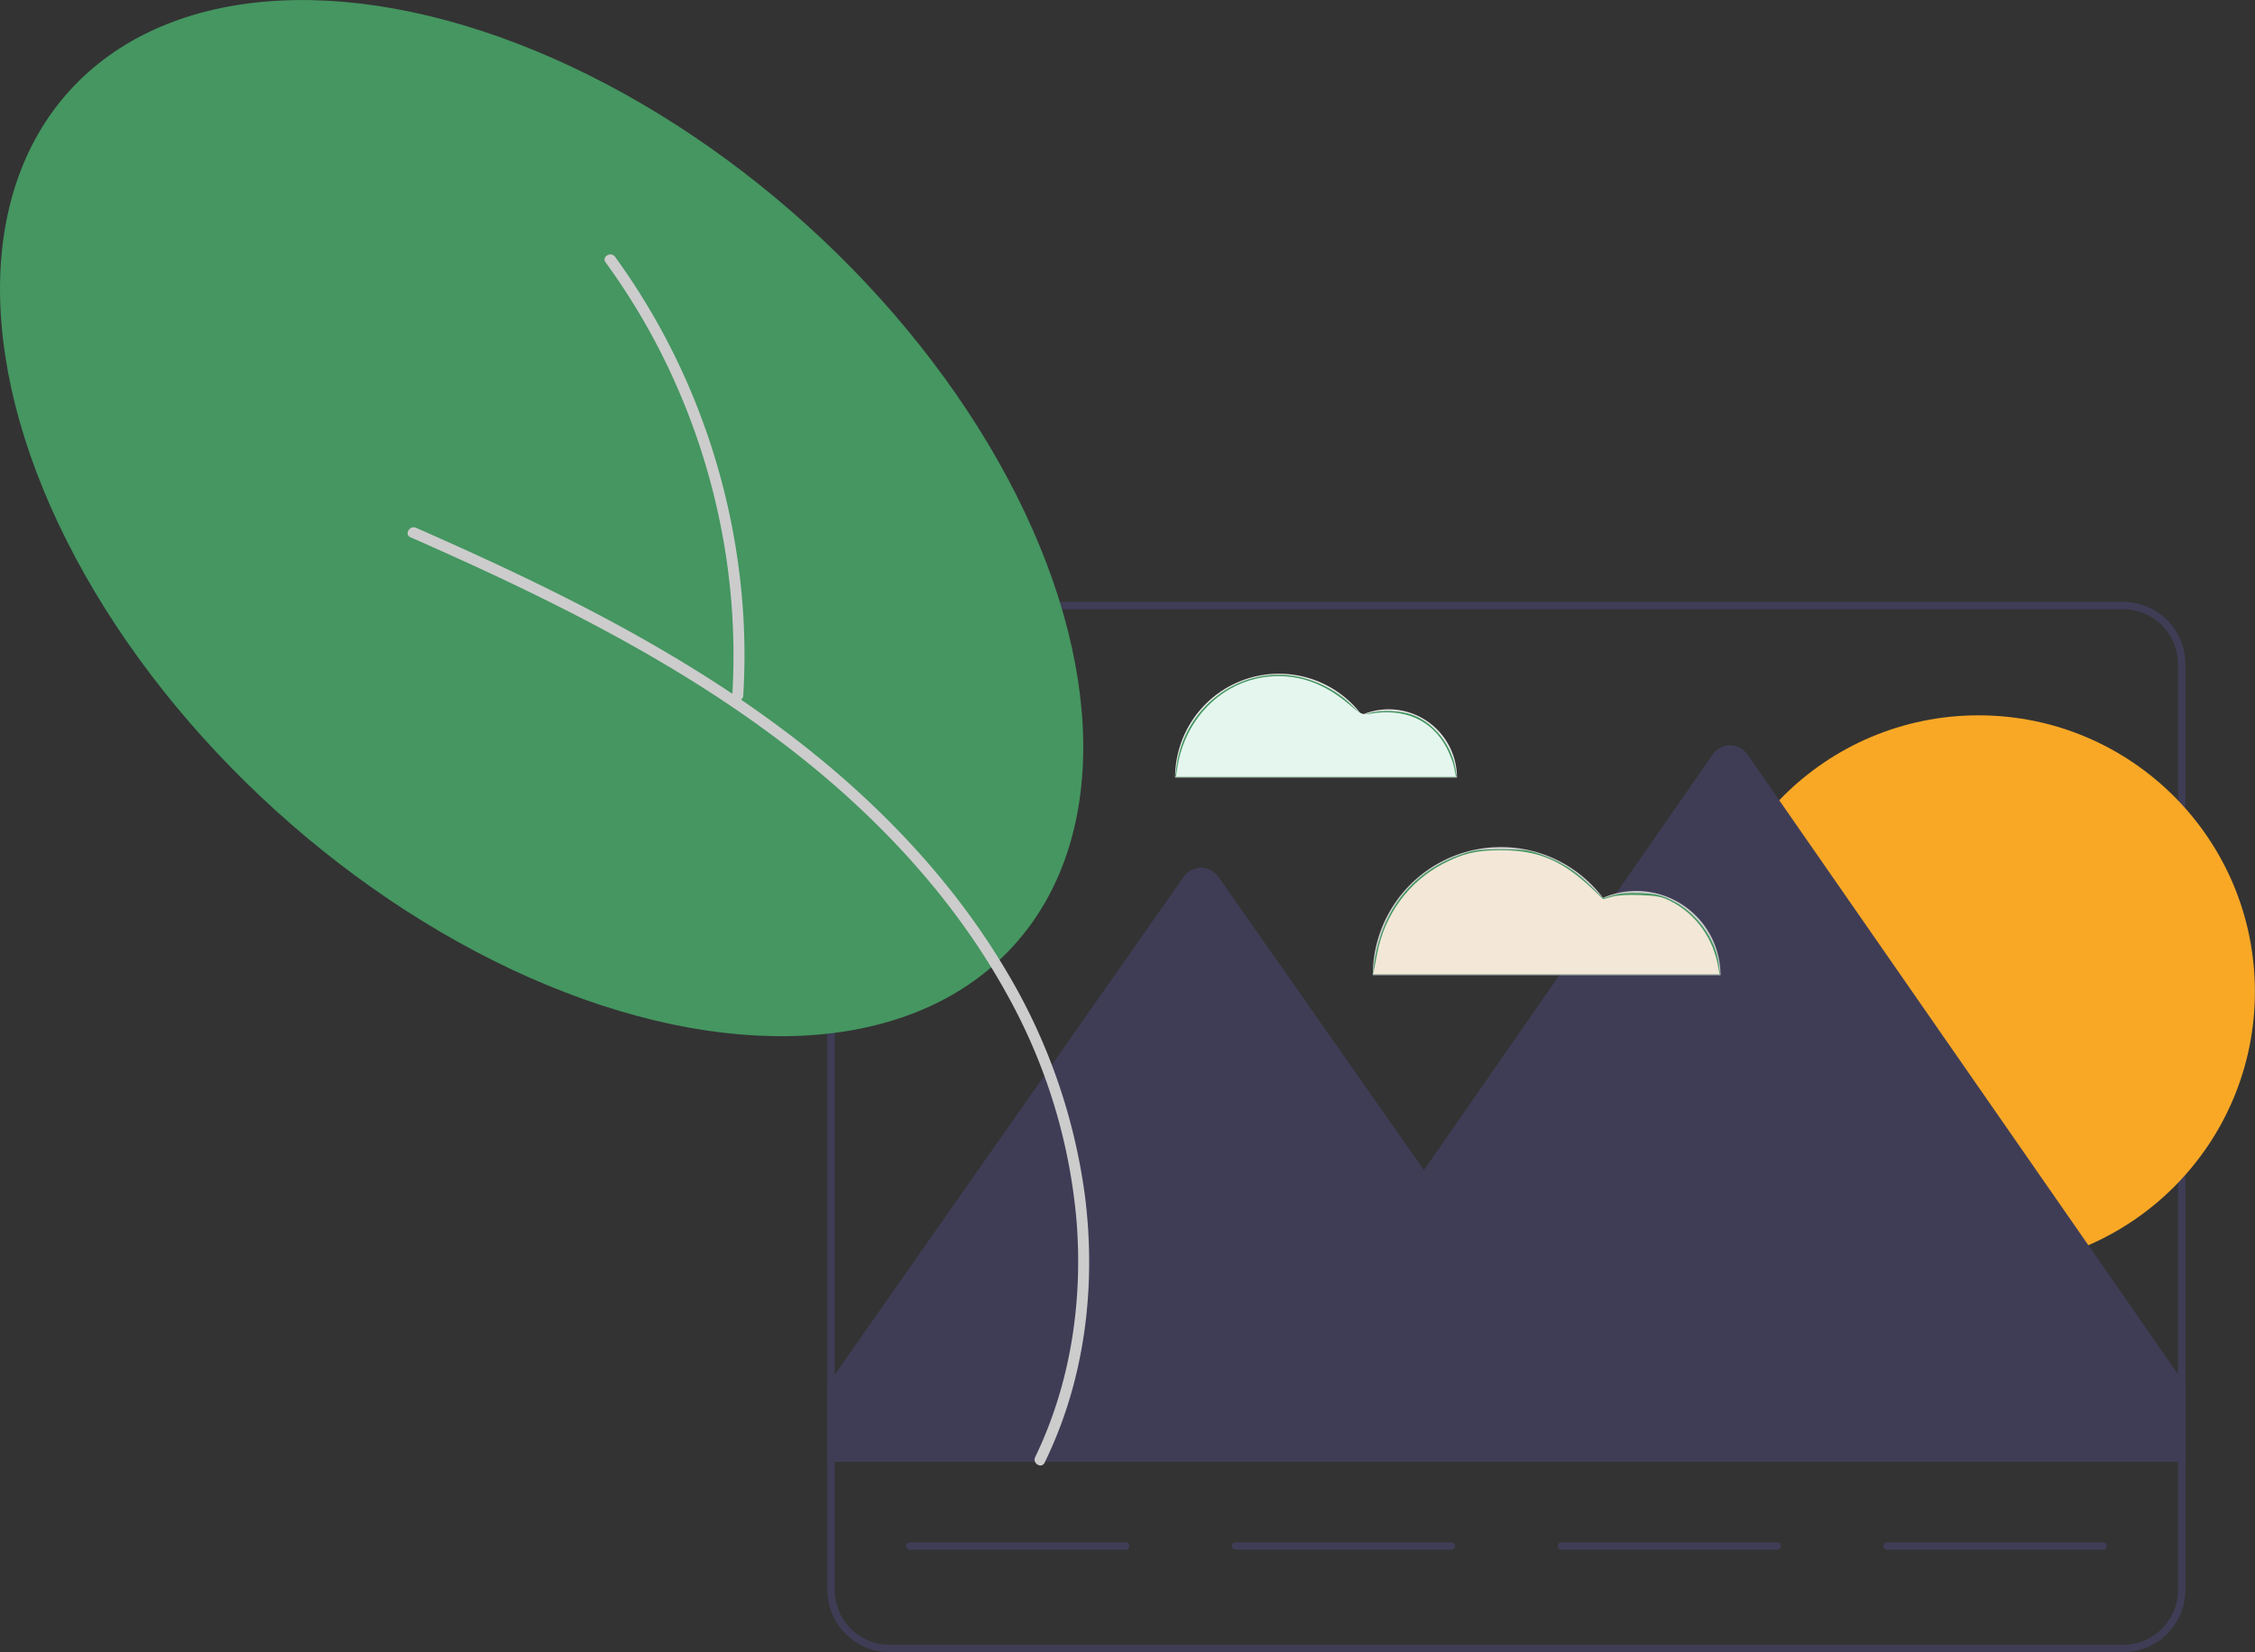 <?xml version="1.0" encoding="UTF-8" standalone="no"?>
<svg
   xmlns:dc="http://purl.org/dc/elements/1.1/"
   xmlns:cc="http://creativecommons.org/ns#"
   xmlns:rdf="http://www.w3.org/1999/02/22-rdf-syntax-ns#"
   xmlns:svg="http://www.w3.org/2000/svg"
   xmlns="http://www.w3.org/2000/svg"
   xmlns:sodipodi="http://sodipodi.sourceforge.net/DTD/sodipodi-0.dtd"
   xmlns:inkscape="http://www.inkscape.org/namespaces/inkscape"
   id="ae0ed483-2375-4630-8129-5bebfcf074ba"
   data-name="Layer 1"
   width="658.717"
   height="482.741"
   viewBox="0 0 658.717 482.741"
   version="1.1"
   sodipodi:docname="portrait.svg"
   inkscape:version="1.0.2 (e86c870879, 2021-01-15)">
  <rect x="0" y="0" width="658.717" height="482.741" fill="#333333" stroke="none"/>
  <defs
     id="defs927" />
  <sodipodi:namedview
     pagecolor="#ffffff"
     bordercolor="#666666"
     borderopacity="1"
     objecttolerance="10"
     gridtolerance="10"
     guidetolerance="10"
     inkscape:pageopacity="0"
     inkscape:pageshadow="2"
     inkscape:window-width="1896"
     inkscape:window-height="1037"
     id="namedview925"
     showgrid="false"
     inkscape:zoom="1.7690636"
     inkscape:cx="330.58121"
     inkscape:cy="259.83787"
     inkscape:window-x="12"
     inkscape:window-y="31"
     inkscape:window-maximized="0"
     inkscape:current-layer="ae0ed483-2375-4630-8129-5bebfcf074ba" />
  <g
     id="g981"
     inkscape:export-filename="/home/ak/g981.png"
     inkscape:export-xdpi="96"
     inkscape:export-ydpi="96"
     transform="matrix(-1,0,0,1,658.689,0)">
    <path
       d="m 555.734,405.491 a 30.281,30.281 0 0 0 -24.18,12.023 19.938,19.938 0 0 0 -27.819,18.309 h 82.331 a 30.332,30.332 0 0 0 -30.333,-30.333 z"
       transform="translate(-270.642,-208.629)"
       fill="#e6e6e6"
       id="path900" />
    <path
       d="M 669.467,384.5 H 309.134 a 18.203,18.203 0 0 0 -18.177,18.177 v 270.517 a 18.203,18.203 0 0 0 18.177,18.177 h 360.332 a 18.203,18.203 0 0 0 18.177,-18.177 V 402.677 a 18.203,18.203 0 0 0 -18.177,-18.177 z m 16.039,288.694 a 16.058,16.058 0 0 1 -16.039,16.039 H 309.134 A 16.058,16.058 0 0 1 293.096,673.194 V 402.677 a 16.058,16.058 0 0 1 16.039,-16.039 H 669.467 A 16.058,16.058 0 0 1 685.505,402.677 Z"
       transform="translate(-270.642,-208.629)"
       fill="#3f3d56"
       id="path902" />
    <circle
       cx="80.727"
       cy="289.744"
       r="80.727"
       fill="#f9a826"
       id="circle904" />
    <path
       d="m 687.644,613.391 v 22.379 H 290.957 v -22.486 l 2.138,-3.079 125.764,-181.097 a 6.196,6.196 0 0 1 10.179,0 l 84.341,121.433 60.037,-85.689 a 6.197,6.197 0 0 1 10.158,0 L 685.505,610.333 Z"
       transform="translate(-270.642,-208.629)"
       fill="#3f3d56"
       id="path906" />
    <path
       d="M 378.1,661.432 H 315.015 a 1.069,1.069 0 0 1 0,-2.138 h 63.085 a 1.069,1.069 0 1 1 0,2.138 z"
       transform="translate(-270.642,-208.629)"
       fill="#3f3d56"
       id="path908" />
    <path
       d="m 473.262,661.432 h -63.085 a 1.069,1.069 0 1 1 0,-2.138 h 63.085 a 1.069,1.069 0 0 1 0,2.138 z"
       transform="translate(-270.642,-208.629)"
       fill="#3f3d56"
       id="path910" />
    <path
       d="m 568.424,661.432 h -63.085 a 1.069,1.069 0 0 1 0,-2.138 h 63.085 a 1.069,1.069 0 1 1 0,2.138 z"
       transform="translate(-270.642,-208.629)"
       fill="#3f3d56"
       id="path912" />
    <path
       d="m 663.586,661.432 h -63.085 a 1.069,1.069 0 0 1 0,-2.138 h 63.085 a 1.069,1.069 0 0 1 0,2.138 z"
       transform="translate(-270.642,-208.629)"
       fill="#3f3d56"
       id="path914" />
    <ellipse
       cx="771.113"
       cy="360.024"
       rx="186.047"
       ry="115.477"
       transform="rotate(-42.146,365.073,606.897)"
       fill="#e6e6e6"
       id="ellipse916"
       style="fill:#459661;fill-opacity:1" />
    <path
       d="m 626.943,634.389 c -10.274,-21.223 -13.912,-45.136 -12.123,-68.549 a 164.735,164.735 0 0 1 20.136,-66.263 c 10.821,-19.785 25.123,-37.495 41.38,-53.068 17.254,-16.528 36.71,-30.559 57.181,-42.822 21.616,-12.949 44.33,-23.954 67.308,-34.25 q 4.295,-1.925 8.604,-3.82 c 1.885,-0.83 0.255,-3.595 -1.619,-2.77 -23.428,10.315 -46.658,21.186 -68.873,33.941 -21.222,12.186 -41.526,26.126 -59.666,42.599 -16.922,15.367 -32.003,32.946 -43.696,52.629 a 172.042,172.042 0 0 0 -23.165,65.995 c -2.996,23.518 -0.68,47.974 8.236,70.041 q 1.631,4.036 3.527,7.956 c 0.899,1.858 3.666,0.233 2.77,-1.619 z"
       transform="translate(-270.642,-208.629)"
       fill="#cccccc"
       id="path918" />
    <path
       d="m 715.424,411.867 a 193.82,193.82 0 0 1 3.913,-52.178 197.014,197.014 0 0 1 17.595,-49.307 193.756,193.756 0 0 1 15.5,-25.093 c 1.217,-1.671 -1.565,-3.273 -2.77,-1.619 a 196.924,196.924 0 0 0 -25.063,46.635 200.262,200.262 0 0 0 -11.889,51.619 193.678,193.678 0 0 0 -0.493,29.943 c 0.125,2.051 3.334,2.065 3.208,0 z"
       transform="translate(-270.642,-208.629)"
       fill="#cccccc"
       id="path920" />
    <path
       d="M 490.904,456.139 A 37.359,37.359 0 0 0 461.072,470.973 24.598,24.598 0 0 0 426.75,493.562 h 101.577 a 37.423,37.423 0 0 0 -37.423,-37.423 z"
       transform="translate(-270.642,-208.629)"
       fill="#cccccc"
       id="path922" />
    <path
       style="fill:#459661;fill-opacity:1;stroke-width:0.565"
       d="m 156.618,281.646 c 0.95,-7.449 6.714,-15.206 13.85,-18.638 3.132,-1.506 4.542,-1.828 8.878,-2.028 3.569,-0.164 6.056,0.027 8.082,0.621 l 2.927,0.858 3.842,-3.762 c 4.483,-4.389 8.516,-6.932 14.286,-9.007 3.657,-1.316 5.012,-1.494 11.495,-1.514 6.231,-0.019 7.95,0.178 11.305,1.296 14.639,4.879 23.869,16.378 26.049,32.456 l 0.364,2.685 H 206.969 156.24 Z"
       id="path931" />
    <path
       style="fill:#459661;fill-opacity:1;stroke-width:0.565"
       d="m 156.724,282.777 c 1.444,-8.548 6.49,-15.619 13.859,-19.423 2.603,-1.344 3.884,-1.605 8.866,-1.809 3.69,-0.151 6.758,0.023 8.375,0.476 l 2.551,0.714 2.648,-2.536 c 6.099,-5.84 11.818,-9.305 18.025,-10.922 3.722,-0.969 13.859,-1.106 17.691,-0.238 1.399,0.317 4.932,1.732 7.85,3.146 7.265,3.518 12.386,8.589 16.036,15.882 2.28,4.555 2.929,6.662 4.702,15.275 l 0.262,1.272 h -50.588 -50.588 z"
       id="path933" />
    <path
       style="fill:#459661;fill-opacity:1;stroke-width:0.565"
       d="m 233.55,224.554 c 1.104,-6.861 6.249,-13.325 12.454,-15.646 3.516,-1.316 9.292,-1.558 12.711,-0.534 2.116,0.634 2.139,0.623 5.364,-2.551 4.371,-4.302 10.847,-7.49 17.015,-8.375 16.417,-2.358 31.765,9.657 33.903,26.541 l 0.376,2.968 H 274.268 233.163 Z"
       id="path935" />
    <path
       style="fill:#459661;fill-opacity:1;stroke-width:0.565"
       d="m 233.892,224.366 c 0.673,-3.6 3.631,-8.913 6.311,-11.334 4.611,-4.165 10.216,-5.582 17.772,-4.489 l 2.95,0.426 3.748,-3.18 c 13.169,-11.172 29.735,-10.957 41.227,0.535 4.952,4.952 7.492,10.269 8.978,18.795 l 0.32,1.837 h -40.895 -40.895 z"
       id="path937" />
    <path
       style="fill:#f3e7d8;fill-opacity:1;stroke-width:0.565"
       d="m 156.724,282.777 c 1.444,-8.548 6.49,-15.619 13.859,-19.423 2.603,-1.344 3.884,-1.605 8.866,-1.809 3.69,-0.151 6.758,0.023 8.375,0.476 l 2.551,0.714 2.648,-2.536 c 9.114,-8.727 16.146,-11.764 27.237,-11.764 7.164,0 11.035,0.91 16.939,3.982 9.971,5.188 17.047,14.862 19.205,26.26 0.353,1.865 0.764,3.964 0.913,4.663 l 0.271,1.272 h -50.588 -50.588 z"
       id="path939" />
    <path
       style="fill:#effcdf;fill-opacity:0;stroke-width:0.565"
       d="m 233.892,224.366 c 0.266,-1.425 1.289,-4.1 2.272,-5.946 4.305,-8.077 12.267,-11.594 22.348,-9.872 2.272,0.388 2.499,0.283 6.306,-2.913 6.47,-5.433 13.159,-8.074 20.448,-8.074 14.913,0 27.376,11.488 29.591,27.274 l 0.297,2.12 H 274.282 233.408 Z"
       id="path949" />
    <path
       style="fill:#effcdf;fill-opacity:0;stroke-width:0.565"
       d="m 233.892,224.366 c 0.266,-1.425 1.289,-4.1 2.272,-5.946 4.305,-8.077 12.267,-11.594 22.348,-9.872 2.272,0.388 2.499,0.283 6.306,-2.913 6.47,-5.433 13.159,-8.074 20.448,-8.074 14.913,0 27.376,11.488 29.591,27.274 l 0.297,2.12 H 274.282 233.408 Z"
       id="path951" />
    <path
       style="fill:#effcdf;fill-opacity:0;stroke-width:0.565"
       d="m 233.892,224.366 c 0.266,-1.425 1.289,-4.1 2.272,-5.946 4.305,-8.077 12.267,-11.594 22.348,-9.872 2.272,0.388 2.499,0.283 6.306,-2.913 6.47,-5.433 13.159,-8.074 20.448,-8.074 14.913,0 27.376,11.488 29.591,27.274 l 0.297,2.12 H 274.282 233.408 Z"
       id="path953" />
    <path
       style="fill:#effcf7;fill-opacity:0;stroke-width:0.565"
       d="m 233.892,224.366 c 0.266,-1.425 1.289,-4.1 2.272,-5.946 4.305,-8.077 12.267,-11.594 22.348,-9.872 2.272,0.388 2.499,0.283 6.306,-2.913 6.47,-5.433 13.159,-8.074 20.448,-8.074 14.913,0 27.376,11.488 29.591,27.274 l 0.297,2.12 H 274.282 233.408 Z"
       id="path955" />
    <path
       style="fill:#effcf7;fill-opacity:0.94;stroke-width:0.565"
       d="m 233.892,224.366 c 0.266,-1.425 1.289,-4.1 2.272,-5.946 4.305,-8.077 12.267,-11.594 22.348,-9.872 2.272,0.388 2.499,0.283 6.306,-2.913 6.47,-5.433 13.159,-8.074 20.448,-8.074 14.913,0 27.376,11.488 29.591,27.274 l 0.297,2.12 H 274.282 233.408 Z"
       id="path957"
       inkscape:export-filename="/home/ak/path957.png"
       inkscape:export-xdpi="96"
       inkscape:export-ydpi="96" />
  </g>
</svg>
